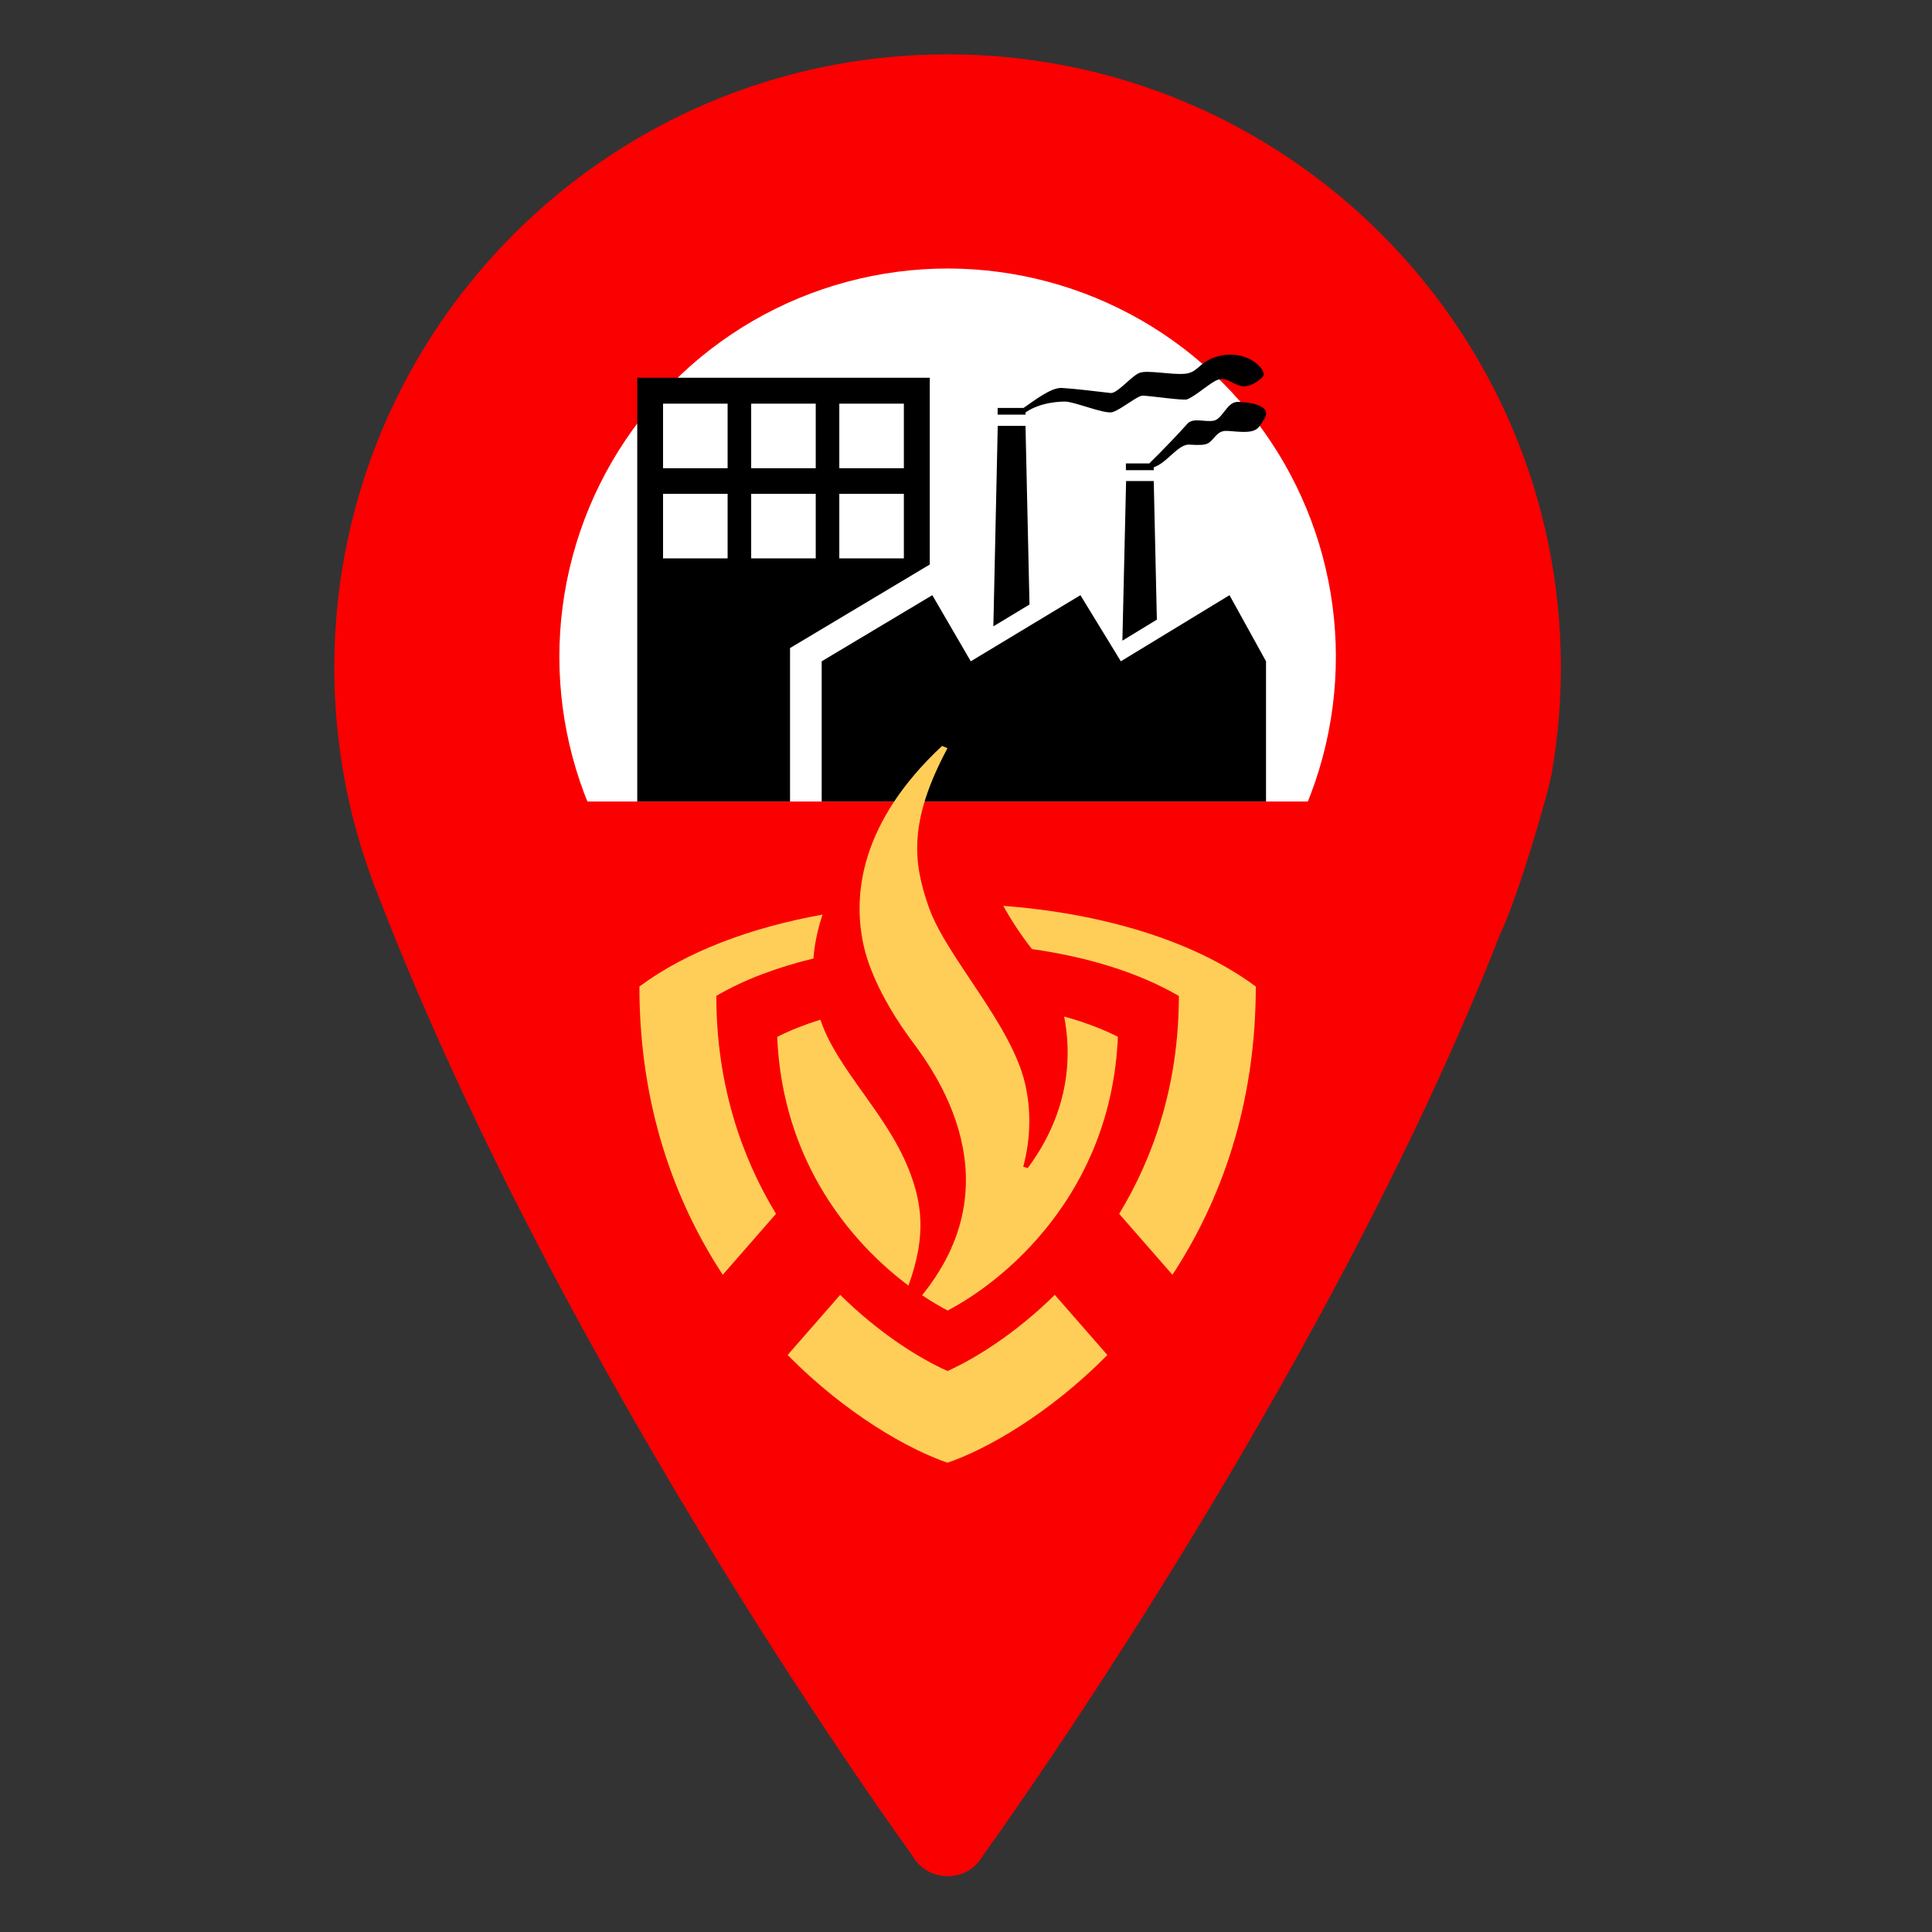 <?xml version="1.0" encoding="UTF-8"?>
<svg id="Tek" xmlns="http://www.w3.org/2000/svg" viewBox="0 0 198.4 198.4">
  <rect x="0" y="0" width="198.4" height="198.4" fill="#333333" stroke="none"/>
  <defs>
    <style>
      .cls-1 {
        fill: #ffce58;
      }

      .cls-2 {
        fill: #fff;
      }

      .cls-3 {
        fill: #fa0000;
      }
    </style>
  </defs>
  <path class="cls-3" d="M97.31,5.58c-34.78,0-62.98,28.2-62.98,62.98,0,5.18.64,10.22,1.82,15.04,0,.04.01.08.02.12,0,.03.02.06.03.09.71,2.85,1.62,5.62,2.7,8.3,19.18,49.64,54.79,98.44,54.79,98.44,1.59,2.83,5.66,2.83,7.25,0,0,0,34.9-48.08,53.12-94.64,1.86-3.84,5.21-15.33,5.34-16.83.58-3.42.89-6.93.89-10.52,0-34.78-28.2-62.98-62.98-62.98Z"/>
  <circle class="cls-2" cx="97.31" cy="67.45" r="39.87" transform="translate(-19.19 88.56) rotate(-45)"/>
  <rect class="cls-3" x="57.41" y="82.31" width="79.79" height="25.79"/>
  <g>
    <path d="M124.64,43.2c-.92.18-2.12-.37-2.73.34-.61.71-2.75,2.95-3.77,3.93-.04.04-.07.08-.11.12h-2.41v.69h2.86v-.29c.13-.05.28-.12.45-.21,1.13-.61,2.18-2.18,3.19-2.12,2.02.12,1.96-.07,2.7-.87s1.1-.49,2.73-.44c1.66.05,1.72-.52,2.2-1.21,1.2-1.68-2.02-1.87-2.66-1.87-1.1,0-1.53,1.75-2.45,1.93Z"/>
    <polygon points="105.31 43.73 102.46 43.73 102.01 64.32 105.72 62.08 105.31 43.73"/>
    <polygon points="115.64 49.4 115.26 65.79 118.8 63.63 118.48 49.4 115.64 49.4"/>
    <path d="M105.32,42.35c1.54-1.08,3.68-1.12,4.1-1.11.96.03,3.98,1.29,4.79,1.09.81-.2,2.6-1.71,3.12-1.7.75.01,4.22.53,4.58.38,1.04-.43,2.47-1.85,3.28-2.05.81-.2,1.4.47,2.21.67.81.2,1.69-.37,2.2-.85.51-.48-.3-1.29-.91-1.7-.61-.41-2.07-1.01-3.88-.41-1.8.61-1.77,1.62-3.21,1.72s-3.77-.41-4.58-.1c-.81.3-2.29,2.15-2.97,2.07-1.53-.18-3.68-.44-5-.52-1.11-.07-2.82,1.29-3.94,2.05h-2.66v.69h2.86v-.24Z"/>
    <path d="M65.44,38.78v43.53h15.69v-15.76l14.35-8.58v-19.18h-30.03ZM74.72,57.34h-6.63v-6.63h6.63v6.63ZM74.72,48.08h-6.63v-6.63h6.63v6.63ZM83.77,57.34h-6.63v-6.63h6.63v6.63ZM83.77,48.08h-6.63v-6.63h6.63v6.63ZM92.82,57.34h-6.63v-6.63h6.63v6.63ZM92.82,48.08h-6.63v-6.63h6.63v6.63Z"/>
    <polygon points="126.26 61.12 115.1 67.91 110.95 61.12 99.69 67.91 95.74 61.12 84.38 67.91 84.38 82.31 130.01 82.31 130.01 67.91 126.26 61.12"/>
  </g>
  <g>
    <path class="cls-1" d="M93.28,119.99c-2.29-5.73-7.37-10.25-9.03-15.28-1.59.5-3.09,1.08-4.44,1.77.55,12.92,7.69,21.2,13.48,25.54,1.88-5.17,1.39-8.52,0-12.02Z"/>
    <g>
      <path class="cls-1" d="M105.95,97.46c5.68.8,10.96,2.4,15.11,4.82-.01,9.1-2.58,16.52-6.13,22.37l5.47,6.26c4.93-7.53,8.56-17.33,8.56-29.6-6.4-4.77-15.92-7.53-25.93-8.29.81,1.48,1.84,3.04,2.94,4.44Z"/>
      <path class="cls-1" d="M73.56,102.28c.01,9.1,2.58,16.52,6.13,22.37l-5.47,6.26c-4.93-7.53-8.56-17.33-8.56-29.6,4.86-3.62,11.51-6.08,18.81-7.39-.53,1.59-.83,3.1-.94,4.51-3.71.9-7.12,2.17-9.99,3.85Z"/>
    </g>
    <path class="cls-1" d="M97.3,150.21c-3.98-1.36-10.4-4.97-16.42-11.06l5.4-6.18c4,3.95,8.12,6.52,11.02,7.82,2.9-1.3,7.02-3.88,11.02-7.82l5.4,6.18c-6.02,6.09-12.44,9.7-16.42,11.06Z"/>
    <path class="cls-1" d="M105.55,119.94c4.48-6.06,4.45-11.85,3.73-15.55,2,.55,3.87,1.24,5.52,2.08-.69,16.21-11.76,25.13-17.49,28.11-.78-.41-1.67-.94-2.62-1.57,10.08-12.44.32-24.2-1.4-26.59-1.74-2.4-3.86-6.01-4.59-9.27-1.2-5.33-.29-12.77,8.04-20.55l.56.23c-4.01,7.5-3.56,11.73-1.89,16.41,1.84,5.13,8.5,11.98,9.88,18.14.54,2.39.63,5.26-.21,8.43l.45.14Z"/>
  </g>
</svg>